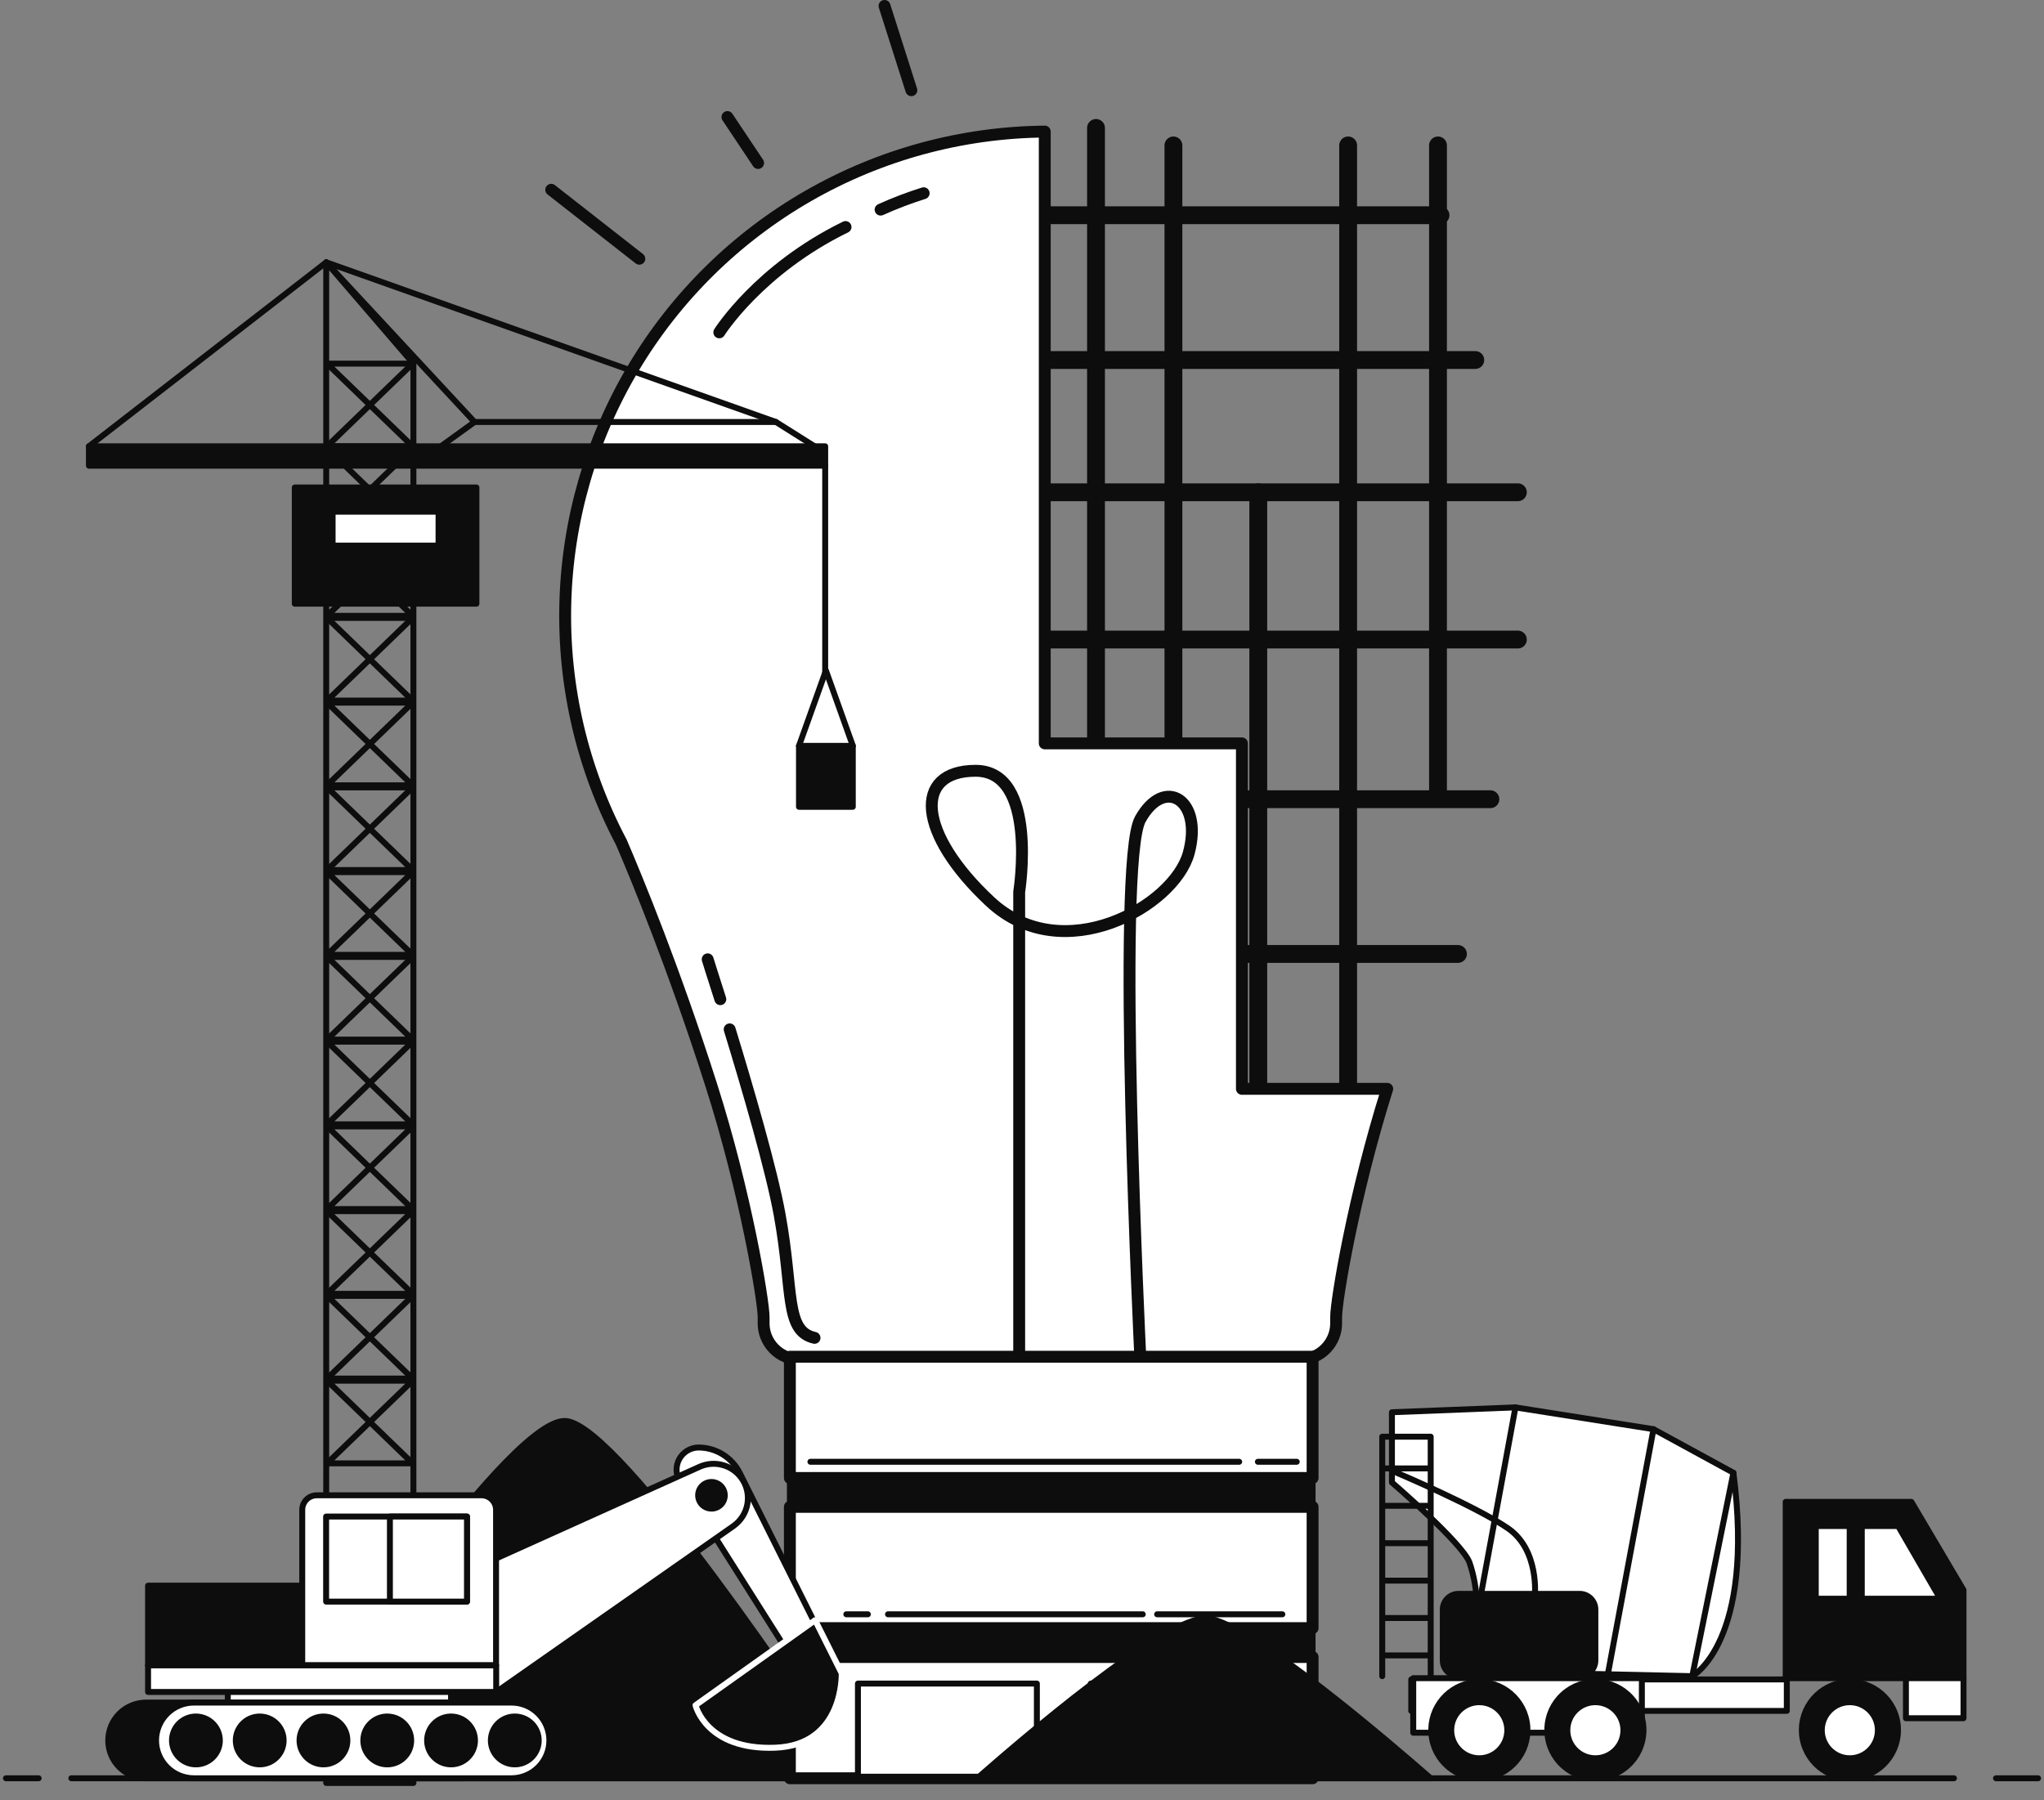 <svg width="344" height="303" viewBox="0 0 344 303" fill="none" xmlns="http://www.w3.org/2000/svg">
<rect x="0" y="0" width="344" height="303" fill="#808080" stroke="none"/>
<path d="M143.802 299.337C136.375 288.03 104.671 240.486 95.394 239.215C86.353 237.976 54.225 286.049 45.535 299.337H143.802Z" fill="#0D0D0D" stroke="#0D0D0D" stroke-linecap="round" stroke-linejoin="round"/>
<path d="M184.456 21.535V131.174" stroke="#0D0D0D" stroke-width="3" stroke-linecap="round" stroke-linejoin="round"/>
<path d="M197.484 24.478V131.174" stroke="#0D0D0D" stroke-width="3" stroke-linecap="round" stroke-linejoin="round"/>
<path d="M211.766 82.864V186.209" stroke="#0D0D0D" stroke-width="3" stroke-linecap="round" stroke-linejoin="round"/>
<path d="M226.889 24.478V186.209" stroke="#0D0D0D" stroke-width="3" stroke-linecap="round" stroke-linejoin="round"/>
<path d="M242.011 24.478V134.117" stroke="#0D0D0D" stroke-width="3" stroke-linecap="round" stroke-linejoin="round"/>
<path d="M173.117 36.234H242.435" stroke="#0D0D0D" stroke-width="3" stroke-linecap="round" stroke-linejoin="round"/>
<path d="M173.117 60.6H248.288" stroke="#0D0D0D" stroke-width="3" stroke-linecap="round" stroke-linejoin="round"/>
<path d="M171.861 82.864H255.454" stroke="#0D0D0D" stroke-width="3" stroke-linecap="round" stroke-linejoin="round"/>
<path d="M170.598 107.655H255.454" stroke="#0D0D0D" stroke-width="3" stroke-linecap="round" stroke-linejoin="round"/>
<path d="M186.56 134.533H250.831" stroke="#0D0D0D" stroke-width="3" stroke-linecap="round" stroke-linejoin="round"/>
<path d="M203.361 160.579H245.37" stroke="#0D0D0D" stroke-width="3" stroke-linecap="round" stroke-linejoin="round"/>
<path d="M92.769 31.946L107.598 43.554" stroke="#0D0D0D" stroke-width="2" stroke-linecap="round" stroke-linejoin="round"/>
<path d="M122.427 19.701L127.587 27.438" stroke="#0D0D0D" stroke-width="2" stroke-linecap="round" stroke-linejoin="round"/>
<path d="M148.864 1L153.38 15.185" stroke="#0D0D0D" stroke-width="2" stroke-linecap="round" stroke-linejoin="round"/>
<path d="M233.467 183.283H209.011V125.133H175.831V22.147C161.848 22.285 148.135 26.018 136.011 32.986C123.887 39.955 113.76 49.925 106.602 61.939C99.445 73.953 95.498 87.605 95.141 101.585C94.784 115.564 98.03 129.401 104.565 141.764C107.223 147.951 113.467 163.106 119.72 182.704C125.5 200.793 128.516 218.981 128.516 221.728C128.516 221.997 128.516 222.274 128.516 222.543C128.488 223.361 128.624 224.176 128.917 224.94C129.211 225.704 129.655 226.401 130.223 226.99C130.791 227.579 131.472 228.047 132.225 228.367C132.978 228.687 133.788 228.853 134.606 228.853H218.777C219.595 228.852 220.404 228.685 221.157 228.365C221.909 228.044 222.59 227.576 223.158 226.988C223.726 226.399 224.17 225.702 224.463 224.939C224.757 224.176 224.894 223.361 224.867 222.543C224.867 222.25 224.867 221.973 224.867 221.728C224.85 219.014 227.81 201.177 233.467 183.283Z" fill="white" stroke="#0D0D0D" stroke-width="2" stroke-linecap="round" stroke-linejoin="round"/>
<path d="M148.204 35.288C150.563 34.224 152.983 33.302 155.451 32.525" stroke="#0D0D0D" stroke-width="2" stroke-linecap="round" stroke-linejoin="round"/>
<path d="M121.057 55.946C121.057 55.946 127.701 45.348 142.302 38.215" stroke="#0D0D0D" stroke-width="2" stroke-linecap="round" stroke-linejoin="round"/>
<path d="M122.802 173.272C125.826 183.152 129.829 196.84 131.215 204.486C133.562 217.383 132.03 224.052 137.084 225.201" stroke="#0D0D0D" stroke-width="2" stroke-linecap="round" stroke-linejoin="round"/>
<path d="M119.101 161.484C119.101 161.484 119.916 164.133 121.228 168.193" stroke="#0D0D0D" stroke-width="2" stroke-linecap="round" stroke-linejoin="round"/>
<path d="M171.527 228.063V150.128C171.527 150.128 174.788 129.747 164.19 129.747C153.592 129.747 154.408 140.345 166.636 151.758C178.864 163.171 197.614 152.573 200.06 143.606C202.505 134.639 195.984 130.563 191.908 137.899C187.831 145.236 191.908 228.389 191.908 228.389" stroke="#0D0D0D" stroke-width="2" stroke-linecap="round" stroke-linejoin="round"/>
<path d="M220.905 228.38H132.935V248.793H220.905V228.38Z" fill="white" stroke="#0D0D0D" stroke-width="2" stroke-linecap="round" stroke-linejoin="round"/>
<path d="M220.905 253.652H132.935V274.065H220.905V253.652Z" fill="white" stroke="#0D0D0D" stroke-width="2" stroke-linecap="round" stroke-linejoin="round"/>
<path d="M220.905 248.793H132.935V253.652H220.905V248.793Z" fill="#0D0D0D" stroke="#0D0D0D" stroke-linecap="round" stroke-linejoin="round"/>
<path d="M220.905 278.924H132.935V299.337H220.905V278.924Z" fill="white" stroke="#0D0D0D" stroke-width="2" stroke-linecap="round" stroke-linejoin="round"/>
<path d="M211.701 246.062H218.239" stroke="#0D0D0D" stroke-linecap="round" stroke-linejoin="round"/>
<path d="M136.391 246.062H208.554" stroke="#0D0D0D" stroke-linecap="round" stroke-linejoin="round"/>
<path d="M194.744 271.734H215.818" stroke="#0D0D0D" stroke-linecap="round" stroke-linejoin="round"/>
<path d="M149.451 271.734H192.323" stroke="#0D0D0D" stroke-linecap="round" stroke-linejoin="round"/>
<path d="M142.432 271.734H146.06" stroke="#0D0D0D" stroke-linecap="round" stroke-linejoin="round"/>
<path d="M220.905 274.065H132.935V278.924H220.905V274.065Z" fill="#0D0D0D" stroke="#0D0D0D" stroke-linecap="round" stroke-linejoin="round"/>
<path d="M174.503 283.399H144.389V299.076H174.503V283.399Z" fill="white" stroke="#0D0D0D" stroke-linecap="round" stroke-linejoin="round"/>
<path d="M213.69 283.399H183.576V299.076H213.69V283.399Z" fill="white" stroke="#0D0D0D" stroke-linecap="round" stroke-linejoin="round"/>
<path d="M240.78 299.337C235.008 294.274 210.364 272.989 203.19 272.435C196.163 271.872 171.217 293.402 164.467 299.337H240.78Z" fill="#0D0D0D" stroke="#0D0D0D" stroke-linecap="round" stroke-linejoin="round"/>
<path d="M335.924 299.337H343" stroke="#0D0D0D" stroke-linecap="round" stroke-linejoin="round"/>
<path d="M12.005 299.337H328.848" stroke="#0D0D0D" stroke-linecap="round" stroke-linejoin="round"/>
<path d="M1 299.337H6.503" stroke="#0D0D0D" stroke-linecap="round" stroke-linejoin="round"/>
<path d="M321.682 252.813H300.527V282.486H309.291H321.682H330.454V267.649L321.682 252.813Z" fill="#0D0D0D" stroke="#0D0D0D" stroke-linecap="round" stroke-linejoin="round"/>
<path d="M330.454 282.486H320.761V289.228H330.454V282.486Z" fill="white" stroke="#0D0D0D" stroke-linecap="round" stroke-linejoin="round"/>
<path d="M284.802 282.152C284.802 282.152 295.399 276.446 291.731 247.913L278.28 240.576L255.046 236.908L234.258 237.723V249.543C234.258 249.543 246.079 259.734 247.302 262.995C248.069 265.226 248.481 267.564 248.524 269.924V281.337L284.802 282.152Z" fill="white" stroke="#0D0D0D" stroke-linecap="round" stroke-linejoin="round"/>
<path d="M291.731 247.913L284.802 282.152" stroke="#0D0D0D" stroke-linecap="round" stroke-linejoin="round"/>
<path d="M278.28 240.576L270.535 282.152" stroke="#0D0D0D" stroke-linecap="round" stroke-linejoin="round"/>
<path d="M255.046 236.908L249.34 267.886" stroke="#0D0D0D" stroke-linecap="round" stroke-linejoin="round"/>
<path d="M235.073 247.913C235.073 247.913 248.524 253.62 253.823 257.288C259.122 260.957 258.307 268.701 258.307 268.701" stroke="#0D0D0D" stroke-linecap="round" stroke-linejoin="round"/>
<path d="M300.715 282.698H237.511V287.997H300.715V282.698Z" fill="white" stroke="#0D0D0D" stroke-linecap="round" stroke-linejoin="round"/>
<path d="M313.334 269.109H326.533L319.448 256.88H313.334V269.109Z" fill="white" stroke="#0D0D0D" stroke-linecap="round" stroke-linejoin="round"/>
<path d="M311.296 256.88H305.59V269.109H311.296V256.88Z" fill="white" stroke="#0D0D0D" stroke-linecap="round" stroke-linejoin="round"/>
<path d="M276.323 282.486H237.845V291.674H276.323V282.486Z" fill="white" stroke="#0D0D0D" stroke-linecap="round" stroke-linejoin="round"/>
<path d="M312.775 299.188C317.175 298.393 320.097 294.182 319.302 289.783C318.507 285.383 314.296 282.461 309.897 283.256C305.497 284.051 302.575 288.261 303.37 292.661C304.164 297.061 308.375 299.983 312.775 299.188Z" fill="#0D0D0D" stroke="#0D0D0D" stroke-linecap="round" stroke-linejoin="round"/>
<path d="M311.321 295.97C313.927 295.97 316.041 293.857 316.041 291.25C316.041 288.643 313.927 286.53 311.321 286.53C308.714 286.53 306.601 288.643 306.601 291.25C306.601 293.857 308.714 295.97 311.321 295.97Z" fill="white" stroke="#0D0D0D" stroke-linecap="round" stroke-linejoin="round"/>
<path d="M250.384 299.205C254.787 298.426 257.723 294.225 256.944 289.823C256.165 285.42 251.964 282.484 247.562 283.263C243.159 284.042 240.222 288.243 241.002 292.645C241.781 297.048 245.982 299.985 250.384 299.205Z" fill="#0D0D0D" stroke="#0D0D0D" stroke-linecap="round" stroke-linejoin="round"/>
<path d="M248.957 295.97C251.563 295.97 253.677 293.857 253.677 291.25C253.677 288.643 251.563 286.53 248.957 286.53C246.35 286.53 244.236 288.643 244.236 291.25C244.236 293.857 246.35 295.97 248.957 295.97Z" fill="white" stroke="#0D0D0D" stroke-linecap="round" stroke-linejoin="round"/>
<path d="M273.977 297.178C277.27 294.154 277.488 289.033 274.464 285.74C271.44 282.447 266.319 282.229 263.026 285.253C259.733 288.276 259.515 293.397 262.539 296.69C265.563 299.983 270.683 300.202 273.977 297.178Z" fill="#0D0D0D" stroke="#0D0D0D" stroke-linecap="round" stroke-linejoin="round"/>
<path d="M268.497 295.97C271.104 295.97 273.217 293.857 273.217 291.25C273.217 288.643 271.104 286.53 268.497 286.53C265.89 286.53 263.777 288.643 263.777 291.25C263.777 293.857 265.89 295.97 268.497 295.97Z" fill="white" stroke="#0D0D0D" stroke-linecap="round" stroke-linejoin="round"/>
<path d="M265.848 268.293H245.467C244.004 268.293 242.818 269.48 242.818 270.943V279.503C242.818 280.966 244.004 282.152 245.467 282.152H265.848C267.311 282.152 268.497 280.966 268.497 279.503V270.943C268.497 269.48 267.311 268.293 265.848 268.293Z" fill="#0D0D0D" stroke="#0D0D0D" stroke-linecap="round" stroke-linejoin="round"/>
<path d="M232.628 282.152V241.84H240.78V282.152" stroke="#0D0D0D" stroke-linecap="round" stroke-linejoin="round"/>
<path d="M232.685 247.179H240.69" stroke="#0D0D0D" stroke-linecap="round" stroke-linejoin="round"/>
<path d="M232.685 253.473H240.69" stroke="#0D0D0D" stroke-linecap="round" stroke-linejoin="round"/>
<path d="M232.685 259.766H240.69" stroke="#0D0D0D" stroke-linecap="round" stroke-linejoin="round"/>
<path d="M232.685 266.068H240.69" stroke="#0D0D0D" stroke-linecap="round" stroke-linejoin="round"/>
<path d="M232.685 272.361H240.69" stroke="#0D0D0D" stroke-linecap="round" stroke-linejoin="round"/>
<path d="M232.685 278.655H240.69" stroke="#0D0D0D" stroke-linecap="round" stroke-linejoin="round"/>
<path d="M69.576 300.128H54.902V44.15L69.576 61.212V300.128Z" stroke="#0D0D0D" stroke-linecap="round" stroke-linejoin="round"/>
<path d="M55.049 246.323H69.438L55.049 232.408H69.438L55.049 246.323Z" stroke="#0D0D0D" stroke-linecap="round" stroke-linejoin="round"/>
<path d="M55.049 232.057H69.438L55.049 218.141H69.438L55.049 232.057Z" stroke="#0D0D0D" stroke-linecap="round" stroke-linejoin="round"/>
<path d="M55.049 217.791H69.438L55.049 203.875H69.438L55.049 217.791Z" stroke="#0D0D0D" stroke-linecap="round" stroke-linejoin="round"/>
<path d="M55.049 203.524H69.438L55.049 189.609H69.438L55.049 203.524Z" stroke="#0D0D0D" stroke-linecap="round" stroke-linejoin="round"/>
<path d="M55.049 189.258H69.438L55.049 175.342H69.438L55.049 189.258Z" stroke="#0D0D0D" stroke-linecap="round" stroke-linejoin="round"/>
<path d="M55.049 174.992H69.438L55.049 161.076H69.438L55.049 174.992Z" stroke="#0D0D0D" stroke-linecap="round" stroke-linejoin="round"/>
<path d="M55.049 160.726H69.438L55.049 146.81H69.438L55.049 160.726Z" stroke="#0D0D0D" stroke-linecap="round" stroke-linejoin="round"/>
<path d="M55.049 146.459H69.438L55.049 132.543H69.438L55.049 146.459Z" stroke="#0D0D0D" stroke-linecap="round" stroke-linejoin="round"/>
<path d="M55.049 132.193H69.438L55.049 118.277H69.438L55.049 132.193Z" stroke="#0D0D0D" stroke-linecap="round" stroke-linejoin="round"/>
<path d="M55.049 117.927H69.438L55.049 104.011H69.438L55.049 117.927Z" stroke="#0D0D0D" stroke-linecap="round" stroke-linejoin="round"/>
<path d="M55.049 103.66H69.438L55.049 89.745H69.438L55.049 103.66Z" stroke="#0D0D0D" stroke-linecap="round" stroke-linejoin="round"/>
<path d="M55.049 89.394H69.438L55.049 75.478H69.438L55.049 89.394Z" stroke="#0D0D0D" stroke-linecap="round" stroke-linejoin="round"/>
<path d="M55.049 75.128H69.438L55.049 61.212H69.438L55.049 75.128Z" stroke="#0D0D0D" stroke-linecap="round" stroke-linejoin="round"/>
<path d="M137.704 75.511L130.595 71.035H79.864L73.668 75.511H137.704Z" stroke="#0D0D0D" stroke-linecap="round" stroke-linejoin="round"/>
<path d="M138.878 75.128H14.965V78.389H138.878V75.128Z" fill="#0D0D0D" stroke="#0D0D0D" stroke-linecap="round" stroke-linejoin="round"/>
<path d="M130.595 71.035L54.902 44.15L79.864 71.035" stroke="#0D0D0D" stroke-linecap="round" stroke-linejoin="round"/>
<path d="M54.91 44.15L14.965 75.128" stroke="#0D0D0D" stroke-linecap="round" stroke-linejoin="round"/>
<path d="M80.182 82.057H49.611V101.622H80.182V82.057Z" fill="#0D0D0D" stroke="#0D0D0D" stroke-linecap="round" stroke-linejoin="round"/>
<path d="M73.807 86.133H55.978V91.84H73.807V86.133Z" fill="white" stroke="#0D0D0D" stroke-linecap="round" stroke-linejoin="round"/>
<path d="M138.878 78.389V113.541" stroke="#0D0D0D" stroke-linecap="round" stroke-linejoin="round"/>
<path d="M143.524 125.549H134.467V135.812H143.524V125.549Z" fill="#0D0D0D" stroke="#0D0D0D" stroke-linecap="round" stroke-linejoin="round"/>
<path d="M134.467 125.549L139 112.872L143.533 125.549" stroke="#0D0D0D" stroke-linecap="round" stroke-linejoin="round"/>
<path d="M114.446 249.405L134.011 280.334L138.902 276.755L124.505 247.962C123.858 246.668 122.863 245.579 121.632 244.819C120.401 244.059 118.982 243.656 117.535 243.658C116.871 243.67 116.222 243.859 115.655 244.205C115.088 244.551 114.623 245.042 114.308 245.627C113.994 246.212 113.841 246.871 113.865 247.535C113.889 248.198 114.089 248.844 114.446 249.405Z" fill="white" stroke="#0D0D0D" stroke-linecap="round" stroke-linejoin="round"/>
<path d="M137.182 272.728L117.054 287.043C117.054 287.043 118.848 294.641 130.473 294.193C142.098 293.745 141.658 281.671 141.658 281.671L137.182 272.728Z" fill="#0D0D0D" stroke="white" stroke-linecap="round" stroke-linejoin="round"/>
<path d="M81.274 263.337L117.731 246.91C118.933 246.369 120.285 246.256 121.56 246.59C122.836 246.924 123.958 247.684 124.742 248.745C125.199 249.364 125.528 250.069 125.709 250.817C125.89 251.566 125.919 252.343 125.794 253.103C125.67 253.863 125.394 254.59 124.984 255.242C124.573 255.893 124.036 256.456 123.405 256.897L83.516 284.818L81.274 263.337Z" fill="white" stroke="#0D0D0D" stroke-linecap="round" stroke-linejoin="round"/>
<path d="M75.91 283.465H38.337V289.277H75.91V283.465Z" fill="white" stroke="#0D0D0D" stroke-linecap="round" stroke-linejoin="round"/>
<path d="M57.568 266.916H24.918V280.334H57.568V266.916Z" fill="#0D0D0D" stroke="#0D0D0D" stroke-linecap="round" stroke-linejoin="round"/>
<path d="M53.321 251.704H81.038C81.687 251.704 82.309 251.961 82.767 252.42C83.226 252.879 83.484 253.501 83.484 254.149V280.318H50.867V254.149C50.867 253.828 50.93 253.509 51.054 253.212C51.177 252.914 51.358 252.644 51.586 252.417C51.814 252.19 52.084 252.01 52.382 251.888C52.68 251.765 52.999 251.703 53.321 251.704Z" fill="white" stroke="#0D0D0D" stroke-linecap="round" stroke-linejoin="round"/>
<path d="M24.584 299.337H78.038C79.727 299.337 81.346 298.666 82.54 297.472C83.734 296.278 84.405 294.659 84.405 292.97C84.405 291.281 83.734 289.66 82.541 288.465C81.347 287.27 79.727 286.597 78.038 286.595H24.584C22.895 286.597 21.276 287.27 20.082 288.465C18.888 289.66 18.217 291.281 18.217 292.97C18.217 294.659 18.888 296.278 20.082 297.472C21.276 298.666 22.896 299.337 24.584 299.337Z" fill="#0D0D0D" stroke="#0D0D0D" stroke-linecap="round" stroke-linejoin="round"/>
<path d="M32.639 299.337H86.084C87.774 299.337 89.394 298.666 90.589 297.473C91.784 296.279 92.457 294.659 92.459 292.97C92.459 291.279 91.788 289.658 90.592 288.462C89.397 287.267 87.775 286.595 86.084 286.595H32.639C30.948 286.595 29.326 287.267 28.131 288.462C26.935 289.658 26.264 291.279 26.264 292.97C26.266 294.659 26.938 296.279 28.134 297.473C29.329 298.666 30.949 299.337 32.639 299.337Z" fill="white" stroke="#0D0D0D" stroke-linecap="round" stroke-linejoin="round"/>
<path d="M83.508 280.334H24.918V284.81H83.508V280.334Z" fill="white" stroke="#0D0D0D" stroke-linecap="round" stroke-linejoin="round"/>
<path d="M37 292.97C37 293.767 36.764 294.545 36.321 295.207C35.879 295.87 35.25 296.386 34.514 296.691C33.778 296.996 32.968 297.075 32.187 296.92C31.406 296.765 30.688 296.381 30.125 295.818C29.562 295.255 29.178 294.537 29.023 293.756C28.868 292.975 28.947 292.165 29.252 291.429C29.557 290.693 30.073 290.064 30.735 289.622C31.398 289.179 32.176 288.943 32.973 288.943C34.041 288.943 35.065 289.367 35.82 290.122C36.576 290.878 37 291.902 37 292.97Z" fill="#0D0D0D" stroke="#0D0D0D" stroke-linecap="round" stroke-linejoin="round"/>
<path d="M43.709 296.997C45.933 296.997 47.736 295.194 47.736 292.97C47.736 290.746 45.933 288.943 43.709 288.943C41.485 288.943 39.682 290.746 39.682 292.97C39.682 295.194 41.485 296.997 43.709 296.997Z" fill="#0D0D0D" stroke="#0D0D0D" stroke-linecap="round" stroke-linejoin="round"/>
<path d="M54.438 296.997C56.662 296.997 58.465 295.194 58.465 292.97C58.465 290.746 56.662 288.943 54.438 288.943C52.213 288.943 50.41 290.746 50.41 292.97C50.41 295.194 52.213 296.997 54.438 296.997Z" fill="#0D0D0D" stroke="#0D0D0D" stroke-linecap="round" stroke-linejoin="round"/>
<path d="M69.201 292.97C69.201 293.767 68.965 294.545 68.522 295.207C68.08 295.87 67.451 296.386 66.715 296.691C65.979 296.996 65.169 297.075 64.388 296.92C63.607 296.765 62.889 296.381 62.326 295.818C61.763 295.255 61.38 294.537 61.224 293.756C61.069 292.975 61.148 292.165 61.453 291.429C61.758 290.693 62.274 290.064 62.937 289.622C63.599 289.179 64.377 288.943 65.174 288.943C66.242 288.943 67.266 289.367 68.022 290.122C68.777 290.878 69.201 291.902 69.201 292.97Z" fill="#0D0D0D" stroke="#0D0D0D" stroke-linecap="round" stroke-linejoin="round"/>
<path d="M79.938 292.97C79.938 293.767 79.701 294.545 79.259 295.207C78.816 295.87 78.187 296.386 77.451 296.691C76.716 296.996 75.906 297.075 75.125 296.92C74.344 296.765 73.626 296.381 73.063 295.818C72.499 295.255 72.116 294.537 71.96 293.756C71.805 292.975 71.885 292.165 72.19 291.429C72.495 290.693 73.011 290.064 73.673 289.622C74.335 289.179 75.114 288.943 75.91 288.943C76.978 288.943 78.003 289.367 78.758 290.122C79.513 290.878 79.938 291.902 79.938 292.97Z" fill="#0D0D0D" stroke="#0D0D0D" stroke-linecap="round" stroke-linejoin="round"/>
<path d="M90.666 292.97C90.666 293.767 90.429 294.546 89.987 295.208C89.544 295.871 88.914 296.387 88.178 296.691C87.442 296.996 86.631 297.075 85.85 296.919C85.069 296.763 84.351 296.379 83.788 295.815C83.225 295.251 82.842 294.532 82.688 293.751C82.533 292.969 82.614 292.159 82.92 291.423C83.226 290.688 83.744 290.059 84.407 289.618C85.07 289.176 85.85 288.941 86.647 288.943C87.175 288.943 87.698 289.047 88.187 289.25C88.675 289.452 89.118 289.749 89.492 290.123C89.865 290.497 90.161 290.941 90.362 291.43C90.564 291.918 90.667 292.442 90.666 292.97Z" fill="#0D0D0D" stroke="#0D0D0D" stroke-linecap="round" stroke-linejoin="round"/>
<path d="M121.978 251.704C121.978 251.26 121.847 250.826 121.6 250.457C121.353 250.089 121.003 249.801 120.592 249.632C120.182 249.462 119.731 249.418 119.296 249.506C118.861 249.593 118.461 249.807 118.148 250.121C117.835 250.436 117.622 250.836 117.537 251.271C117.451 251.707 117.497 252.158 117.668 252.567C117.838 252.977 118.127 253.326 118.497 253.572C118.867 253.817 119.301 253.947 119.745 253.946C120.039 253.946 120.33 253.888 120.601 253.775C120.873 253.662 121.119 253.497 121.327 253.289C121.534 253.08 121.699 252.833 121.811 252.561C121.922 252.289 121.979 251.998 121.978 251.704Z" fill="#0D0D0D" stroke="#0D0D0D" stroke-linecap="round" stroke-linejoin="round"/>
<path d="M78.592 255.283H54.886V269.598H78.592V255.283Z" fill="white" stroke="#0D0D0D" stroke-linecap="round" stroke-linejoin="round"/>
<path d="M78.592 255.283H65.622V269.598H78.592V255.283Z" fill="white" stroke="#0D0D0D" stroke-linecap="round" stroke-linejoin="round"/>
</svg>
